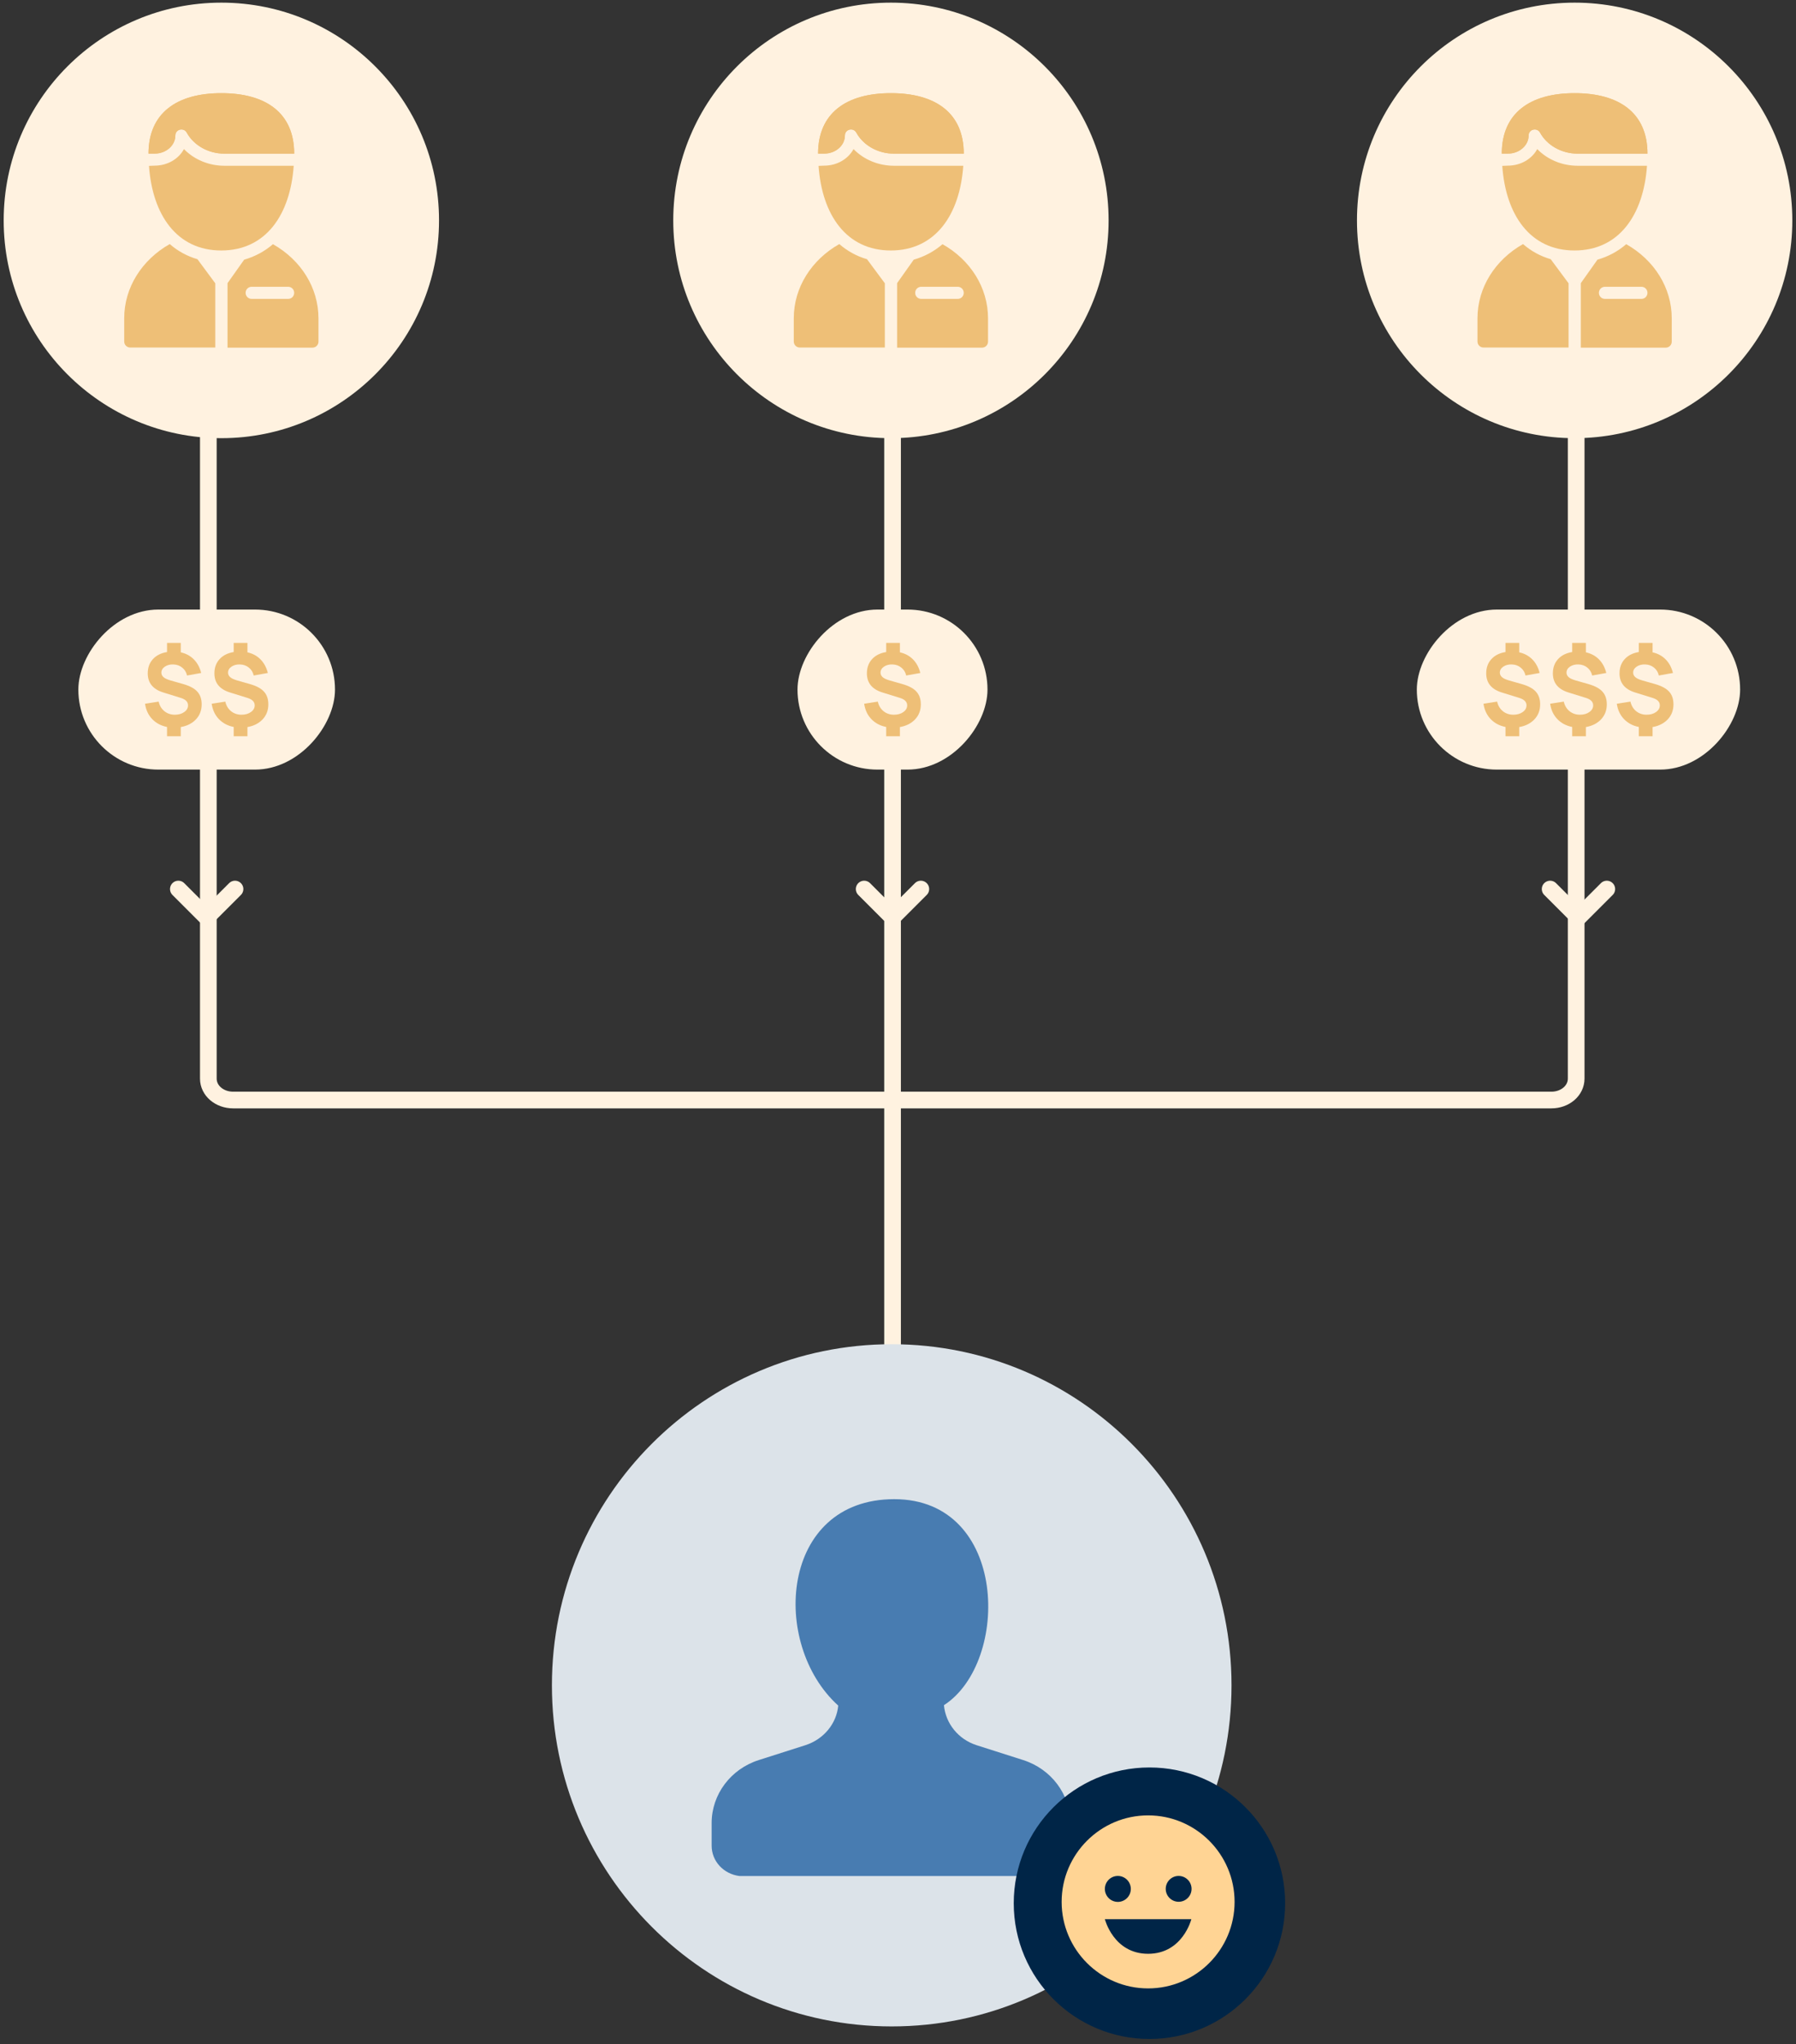 <svg width="225" height="256" viewBox="0 0 225 256" fill="none" xmlns="http://www.w3.org/2000/svg">
<rect x="0" y="0" width="225" height="256" fill="#333333" stroke="none"/>
<path d="M111.818 185.728L111.818 22.462" stroke="#FFF2E0" stroke-width="2.088" stroke-miterlimit="10"/>
<path d="M26.1 21.209L26.1 135.07C26.1 136.565 27.475 137.751 29.208 137.751L194.353 137.751C196.087 137.751 197.461 136.565 197.461 135.07L197.461 21.209" stroke="#FFF2E0" stroke-width="2.088" stroke-miterlimit="10"/>
<path d="M111.712 253.759C135.223 253.759 154.282 234.635 154.282 211.045C154.282 187.455 135.223 168.331 111.712 168.331C88.201 168.331 69.142 187.455 69.142 211.045C69.142 234.635 88.201 253.759 111.712 253.759Z" fill="#DCE3E9"/>
<path d="M122.325 218.536L128.166 220.399C131.708 221.523 134.087 224.714 134.087 228.288V231.122C134.087 233.037 132.607 234.671 130.439 234.926H92.801H92.642C90.633 234.671 89.153 233.062 89.153 231.122V228.288C89.153 224.714 91.532 221.523 95.074 220.399L100.915 218.536C103.189 217.795 104.801 215.855 105.012 213.583C96.459 205.861 97.736 187.734 112.033 187.734C126.33 187.734 126.585 208.159 118.255 213.532C118.466 215.829 120.052 217.795 122.325 218.536Z" fill="#487CB1"/>
<circle cx="144" cy="238.331" r="17" fill="#002547"/>
<path d="M143.833 227.331C137.86 227.331 133 232.191 133 238.164C133 244.138 137.86 248.998 143.833 248.998C149.807 248.998 154.667 244.138 154.667 238.164C154.667 232.191 149.807 227.331 143.833 227.331ZM147.617 234.914C147.833 234.909 148.048 234.947 148.249 235.026C148.451 235.104 148.634 235.223 148.789 235.374C148.943 235.524 149.066 235.705 149.15 235.904C149.234 236.103 149.277 236.317 149.277 236.533C149.277 236.749 149.234 236.963 149.15 237.162C149.066 237.361 148.943 237.541 148.788 237.692C148.633 237.843 148.45 237.961 148.248 238.04C148.047 238.118 147.832 238.156 147.616 238.15C147.194 238.139 146.794 237.964 146.499 237.662C146.205 237.359 146.04 236.954 146.04 236.532C146.04 236.11 146.205 235.705 146.5 235.402C146.795 235.1 147.196 234.925 147.617 234.914ZM140.042 234.914C140.255 234.914 140.467 234.957 140.664 235.038C140.861 235.12 141.04 235.24 141.191 235.391C141.342 235.542 141.462 235.721 141.543 235.918C141.625 236.116 141.667 236.327 141.667 236.54C141.667 236.754 141.624 236.965 141.543 237.162C141.461 237.36 141.341 237.539 141.19 237.69C141.039 237.841 140.86 237.96 140.663 238.042C140.465 238.124 140.254 238.166 140.041 238.165C139.609 238.165 139.196 237.994 138.891 237.689C138.587 237.384 138.415 236.971 138.416 236.539C138.416 236.108 138.587 235.695 138.892 235.39C139.197 235.085 139.611 234.914 140.042 234.914ZM143.833 244.664C139.5 244.664 138.417 240.331 138.417 240.331H149.25C149.25 240.331 148.167 244.664 143.833 244.664Z" fill="#FFD494"/>
<circle cx="27.731" cy="27.601" r="27.27" fill="#FFF2E0"/>
<path d="M18.665 20.774C19.015 20.759 19.289 20.744 19.365 20.744C20.977 20.744 22.377 19.911 23.046 18.668C24.323 19.986 26.164 20.759 28.126 20.759L36.795 20.759C36.37 26.866 33.328 31.367 27.715 31.367C22.133 31.367 19.091 26.881 18.665 20.774ZM18.605 19.244C18.605 14.167 22.133 11.667 27.73 11.667C33.343 11.667 36.856 14.167 36.856 19.244L28.126 19.244C26.118 19.244 24.278 18.213 23.396 16.607C23.015 15.925 21.966 16.183 21.966 16.971C21.966 18.198 20.825 19.244 19.365 19.244C19.35 19.244 19.015 19.244 18.605 19.244Z" fill="#EEBF77"/>
<path fill-rule="evenodd" clip-rule="evenodd" d="M18.603 19.229C18.618 14.167 22.132 11.667 27.729 11.667C33.341 11.667 36.855 14.167 36.855 19.244L28.124 19.244C26.117 19.244 24.276 18.213 23.394 16.607C23.014 15.925 21.964 16.183 21.964 16.971C21.964 18.198 20.824 19.229 19.363 19.229L18.603 19.229ZM34.193 30.579C37.691 32.549 39.897 36.019 39.897 39.868L39.897 42.778C39.897 43.202 39.562 43.535 39.136 43.535L28.505 43.535L28.505 35.458L30.588 32.519C31.957 32.124 33.159 31.473 34.193 30.579ZM21.265 30.564C22.253 31.427 23.424 32.079 24.733 32.458L26.968 35.474L26.968 43.52L16.322 43.52C15.896 43.52 15.561 43.187 15.561 42.762L15.561 39.853C15.561 36.004 17.782 32.534 21.265 30.564ZM31.531 37.428L36.094 37.428C36.52 37.428 36.855 37.095 36.855 36.671C36.855 36.246 36.52 35.913 36.094 35.913L31.531 35.913C31.105 35.913 30.771 36.246 30.771 36.671C30.771 37.095 31.105 37.428 31.531 37.428Z" fill="#EEBF77"/>
<circle cx="111.614" cy="27.601" r="27.27" fill="#FFF2E0"/>
<path d="M102.548 20.774C102.897 20.759 103.171 20.744 103.247 20.744C104.86 20.744 106.259 19.911 106.928 18.668C108.206 19.986 110.046 20.759 112.008 20.759L120.678 20.759C120.252 26.866 117.21 31.367 111.598 31.367C106.015 31.367 102.974 26.881 102.548 20.774ZM102.487 19.244C102.487 14.167 106.016 11.667 111.613 11.667C117.225 11.667 120.739 14.167 120.739 19.244L112.008 19.244C110 19.244 108.16 18.213 107.278 16.607C106.898 15.925 105.848 16.183 105.848 16.971C105.848 18.198 104.707 19.244 103.247 19.244C103.232 19.244 102.897 19.244 102.487 19.244Z" fill="#EEBF77"/>
<path fill-rule="evenodd" clip-rule="evenodd" d="M102.485 19.229C102.501 14.167 106.014 11.667 111.611 11.667C117.224 11.667 120.737 14.167 120.737 19.244L112.007 19.244C109.999 19.244 108.159 18.213 107.276 16.607C106.896 15.925 105.847 16.183 105.847 16.971C105.847 18.198 104.706 19.229 103.246 19.229L102.485 19.229ZM118.075 30.579C121.574 32.549 123.779 36.019 123.779 39.868L123.779 42.778C123.779 43.202 123.445 43.535 123.019 43.535L112.387 43.535L112.387 35.458L114.471 32.519C115.84 32.124 117.041 31.473 118.075 30.579ZM105.147 30.564C106.136 31.427 107.307 32.079 108.615 32.458L110.851 35.474L110.851 43.52L100.204 43.52C99.778 43.52 99.443 43.187 99.443 42.762L99.443 39.853C99.443 36.004 101.664 32.534 105.147 30.564ZM115.414 37.428L119.977 37.428C120.403 37.428 120.737 37.095 120.737 36.671C120.737 36.246 120.403 35.913 119.977 35.913L115.414 35.913C114.988 35.913 114.653 36.246 114.653 36.671C114.653 37.095 114.988 37.428 115.414 37.428Z" fill="#EEBF77"/>
<circle cx="197.269" cy="27.601" r="27.27" fill="#FFF2E0"/>
<path d="M188.202 20.774C188.552 20.759 188.826 20.744 188.902 20.744C190.514 20.744 191.914 19.911 192.583 18.668C193.861 19.986 195.701 20.759 197.663 20.759L206.333 20.759C205.907 26.866 202.865 31.367 197.252 31.367C191.67 31.367 188.628 26.881 188.202 20.774ZM188.142 19.244C188.142 14.167 191.67 11.667 197.268 11.667C202.88 11.667 206.393 14.167 206.393 19.244L197.663 19.244C195.655 19.244 193.815 18.213 192.933 16.607C192.552 15.925 191.503 16.183 191.503 16.971C191.503 18.198 190.362 19.244 188.902 19.244C188.887 19.244 188.552 19.244 188.142 19.244Z" fill="#EEBF77"/>
<path fill-rule="evenodd" clip-rule="evenodd" d="M188.14 19.229C188.155 14.167 191.669 11.667 197.266 11.667C202.878 11.667 206.392 14.167 206.392 19.244L197.661 19.244C195.654 19.244 193.813 18.213 192.931 16.607C192.551 15.925 191.501 16.183 191.501 16.971C191.501 18.198 190.361 19.229 188.901 19.229L188.14 19.229ZM203.73 30.579C207.228 32.549 209.434 36.019 209.434 39.868L209.434 42.778C209.434 43.202 209.099 43.535 208.673 43.535L198.042 43.535L198.042 35.458L200.125 32.519C201.494 32.124 202.696 31.473 203.73 30.579ZM190.802 30.564C191.79 31.427 192.962 32.079 194.27 32.458L196.506 35.474L196.506 43.52L185.859 43.52C185.433 43.52 185.098 43.187 185.098 42.762L185.098 39.853C185.098 36.004 187.319 32.534 190.802 30.564ZM201.068 37.428L205.631 37.428C206.057 37.428 206.392 37.095 206.392 36.671C206.392 36.246 206.057 35.913 205.631 35.913L201.068 35.913C200.643 35.913 200.308 36.246 200.308 36.671C200.308 37.095 200.643 37.428 201.068 37.428Z" fill="#EEBF77"/>
<rect width="40.503" height="20.043" rx="10.021" transform="matrix(-1 -8.74228e-08 -8.74228e-08 1 218 76.331)" fill="#FFF2E0"/>
<path d="M205.309 92.198L207.03 92.198L207.03 91.047C207.822 90.907 208.457 90.584 208.934 90.08C209.41 89.571 209.649 88.945 209.649 88.203C209.649 87.546 209.47 87.018 209.111 86.619C208.757 86.221 208.177 85.905 207.371 85.671L205.764 85.213C205.359 85.099 205.064 84.963 204.878 84.806C204.693 84.645 204.6 84.454 204.6 84.234C204.6 83.933 204.744 83.683 205.03 83.483C205.321 83.284 205.676 83.191 206.093 83.203C206.532 83.216 206.905 83.35 207.213 83.604C207.525 83.854 207.725 84.183 207.814 84.59L209.586 84.272C209.408 83.572 209.1 83.004 208.662 82.567C208.227 82.126 207.683 81.834 207.03 81.689L207.03 80.506L205.309 80.506L205.309 81.651C204.558 81.774 203.967 82.071 203.537 82.542C203.107 83.013 202.892 83.606 202.892 84.323C202.892 85.515 203.541 86.312 204.841 86.715L207.093 87.415C207.658 87.601 207.941 87.906 207.941 88.33C207.941 88.661 207.782 88.939 207.466 89.164C207.154 89.388 206.76 89.501 206.283 89.501C205.777 89.501 205.34 89.353 204.973 89.056C204.611 88.759 204.372 88.36 204.258 87.86L202.55 88.127C202.664 88.899 202.964 89.539 203.449 90.048C203.938 90.557 204.558 90.885 205.309 91.034L205.309 92.198Z" fill="#EEBF77"/>
<path d="M196.958 92.198L198.678 92.198L198.678 91.046C199.471 90.906 200.106 90.584 200.583 90.079C201.059 89.57 201.298 88.945 201.298 88.203C201.298 87.545 201.118 87.017 200.76 86.619C200.406 86.22 199.826 85.904 199.02 85.671L197.413 85.213C197.008 85.099 196.713 84.963 196.527 84.806C196.342 84.645 196.249 84.454 196.249 84.233C196.249 83.932 196.392 83.682 196.679 83.483C196.97 83.284 197.325 83.19 197.742 83.203C198.181 83.216 198.554 83.349 198.862 83.604C199.174 83.854 199.374 84.183 199.463 84.59L201.234 84.272C201.057 83.572 200.749 83.004 200.311 82.567C199.876 82.126 199.332 81.833 198.678 81.689L198.678 80.506L196.958 80.506L196.958 81.651C196.207 81.774 195.616 82.071 195.186 82.541C194.756 83.012 194.541 83.606 194.541 84.323C194.541 85.514 195.19 86.311 196.489 86.714L198.742 87.414C199.307 87.601 199.59 87.906 199.59 88.33C199.59 88.661 199.431 88.939 199.115 89.163C198.803 89.388 198.409 89.5 197.932 89.5C197.426 89.5 196.989 89.352 196.622 89.055C196.26 88.758 196.021 88.36 195.907 87.859L194.199 88.126C194.313 88.898 194.613 89.539 195.098 90.047C195.587 90.556 196.207 90.885 196.958 91.033L196.958 92.198Z" fill="#EEBF77"/>
<path d="M188.607 92.198L190.327 92.198L190.327 91.047C191.12 90.907 191.755 90.584 192.232 90.08C192.708 89.571 192.947 88.945 192.947 88.203C192.947 87.546 192.767 87.018 192.409 86.619C192.055 86.221 191.475 85.905 190.669 85.671L189.062 85.213C188.657 85.099 188.362 84.963 188.176 84.806C187.991 84.645 187.898 84.454 187.898 84.234C187.898 83.933 188.041 83.683 188.328 83.483C188.619 83.284 188.974 83.191 189.391 83.203C189.83 83.216 190.203 83.35 190.511 83.604C190.823 83.854 191.023 84.183 191.112 84.59L192.883 84.272C192.706 83.572 192.398 83.004 191.96 82.567C191.525 82.126 190.981 81.834 190.327 81.689L190.327 80.506L188.607 80.506L188.607 81.651C187.856 81.774 187.265 82.071 186.835 82.542C186.405 83.013 186.19 83.606 186.19 84.323C186.19 85.515 186.839 86.312 188.138 86.715L190.391 87.415C190.956 87.601 191.238 87.906 191.238 88.33C191.238 88.661 191.08 88.939 190.764 89.164C190.452 89.388 190.057 89.501 189.581 89.501C189.075 89.501 188.638 89.353 188.271 89.056C187.909 88.759 187.67 88.36 187.556 87.86L185.848 88.127C185.962 88.899 186.261 89.539 186.747 90.048C187.236 90.557 187.856 90.885 188.607 91.034L188.607 92.198Z" fill="#EEBF77"/>
<path d="M194.199 111.331L197.748 114.88L201.297 111.331" stroke="#FFF2E0" stroke-width="2.088" stroke-linecap="round" stroke-linejoin="round"/>
<rect width="23.801" height="20.043" rx="10.021" transform="matrix(-1 8.74228e-08 8.74228e-08 1 123.711 76.331)" fill="#FFF2E0"/>
<path d="M111.02 92.198L112.74 92.198L112.74 91.047C113.533 90.907 114.168 90.585 114.645 90.08C115.121 89.571 115.36 88.946 115.36 88.204C115.36 87.546 115.18 87.018 114.822 86.62C114.468 86.221 113.888 85.905 113.082 85.672L111.475 85.214C111.07 85.1 110.775 84.964 110.589 84.807C110.404 84.646 110.311 84.455 110.311 84.234C110.311 83.933 110.454 83.683 110.741 83.484C111.032 83.284 111.387 83.191 111.804 83.204C112.243 83.217 112.616 83.35 112.924 83.605C113.236 83.855 113.436 84.183 113.525 84.591L115.296 84.273C115.119 83.573 114.811 83.005 114.373 82.568C113.938 82.127 113.394 81.834 112.74 81.69L112.74 80.507L111.02 80.507L111.02 81.652C110.269 81.775 109.678 82.072 109.248 82.542C108.818 83.013 108.603 83.607 108.603 84.323C108.603 85.515 109.252 86.312 110.551 86.715L112.804 87.415C113.369 87.602 113.652 87.907 113.652 88.331C113.652 88.662 113.493 88.939 113.177 89.164C112.865 89.389 112.471 89.501 111.994 89.501C111.488 89.501 111.051 89.353 110.684 89.056C110.322 88.759 110.083 88.361 109.969 87.86L108.261 88.127C108.375 88.899 108.675 89.54 109.16 90.048C109.649 90.557 110.269 90.886 111.02 91.034L111.02 92.198Z" fill="#EEBF77"/>
<path d="M108.261 111.331L111.81 114.88L115.36 111.331" stroke="#FFF2E0" stroke-width="2.088" stroke-linecap="round" stroke-linejoin="round"/>
<rect width="32.152" height="20.043" rx="10.021" transform="matrix(-1 8.74228e-08 8.74228e-08 1 41.968 76.331)" fill="#FFF2E0"/>
<path d="M29.277 92.198L30.998 92.198L30.998 91.047C31.791 90.907 32.425 90.585 32.902 90.08C33.379 89.571 33.617 88.946 33.617 88.204C33.617 87.546 33.438 87.018 33.079 86.62C32.725 86.221 32.145 85.905 31.34 85.672L29.733 85.214C29.328 85.1 29.032 84.964 28.847 84.807C28.661 84.646 28.568 84.455 28.568 84.234C28.568 83.933 28.712 83.683 28.999 83.484C29.29 83.284 29.644 83.191 30.061 83.204C30.5 83.217 30.873 83.35 31.181 83.605C31.493 83.855 31.694 84.183 31.782 84.591L33.554 84.273C33.377 83.573 33.069 83.005 32.63 82.568C32.196 82.127 31.652 81.834 30.998 81.69L30.998 80.507L29.277 80.507L29.277 81.652C28.526 81.775 27.936 82.072 27.506 82.542C27.075 83.013 26.86 83.607 26.86 84.323C26.86 85.515 27.51 86.312 28.809 86.715L31.061 87.415C31.626 87.602 31.909 87.907 31.909 88.331C31.909 88.662 31.751 88.939 31.434 89.164C31.122 89.389 30.728 89.501 30.251 89.501C29.745 89.501 29.309 89.353 28.942 89.056C28.579 88.759 28.341 88.361 28.227 87.86L26.519 88.127C26.632 88.899 26.932 89.54 27.417 90.048C27.906 90.557 28.526 90.886 29.277 91.034L29.277 92.198Z" fill="#EEBF77"/>
<path d="M20.926 92.198L22.647 92.198L22.647 91.047C23.44 90.907 24.075 90.585 24.551 90.08C25.028 89.571 25.266 88.946 25.266 88.204C25.266 87.546 25.087 87.018 24.728 86.62C24.374 86.221 23.794 85.905 22.988 85.672L21.381 85.214C20.977 85.1 20.681 84.964 20.496 84.807C20.31 84.646 20.217 84.455 20.217 84.234C20.217 83.933 20.361 83.683 20.648 83.484C20.939 83.284 21.293 83.191 21.71 83.204C22.149 83.217 22.522 83.35 22.83 83.605C23.142 83.855 23.343 84.183 23.431 84.591L25.203 84.273C25.026 83.573 24.718 83.005 24.279 82.568C23.845 82.127 23.3 81.834 22.647 81.69L22.647 80.507L20.926 80.507L20.926 81.652C20.175 81.775 19.585 82.072 19.154 82.542C18.724 83.013 18.509 83.607 18.509 84.323C18.509 85.515 19.159 86.312 20.458 86.715L22.71 87.415C23.275 87.602 23.558 87.907 23.558 88.331C23.558 88.662 23.4 88.939 23.083 89.164C22.771 89.389 22.377 89.501 21.9 89.501C21.394 89.501 20.957 89.353 20.591 89.056C20.228 88.759 19.99 88.361 19.876 87.86L18.168 88.127C18.281 88.899 18.581 89.54 19.066 90.048C19.555 90.557 20.175 90.886 20.926 91.034L20.926 92.198Z" fill="#EEBF77"/>
<path d="M22.343 111.331L25.892 114.88L29.442 111.331" stroke="#FFF2E0" stroke-width="2.088" stroke-linecap="round" stroke-linejoin="round"/>
</svg>
